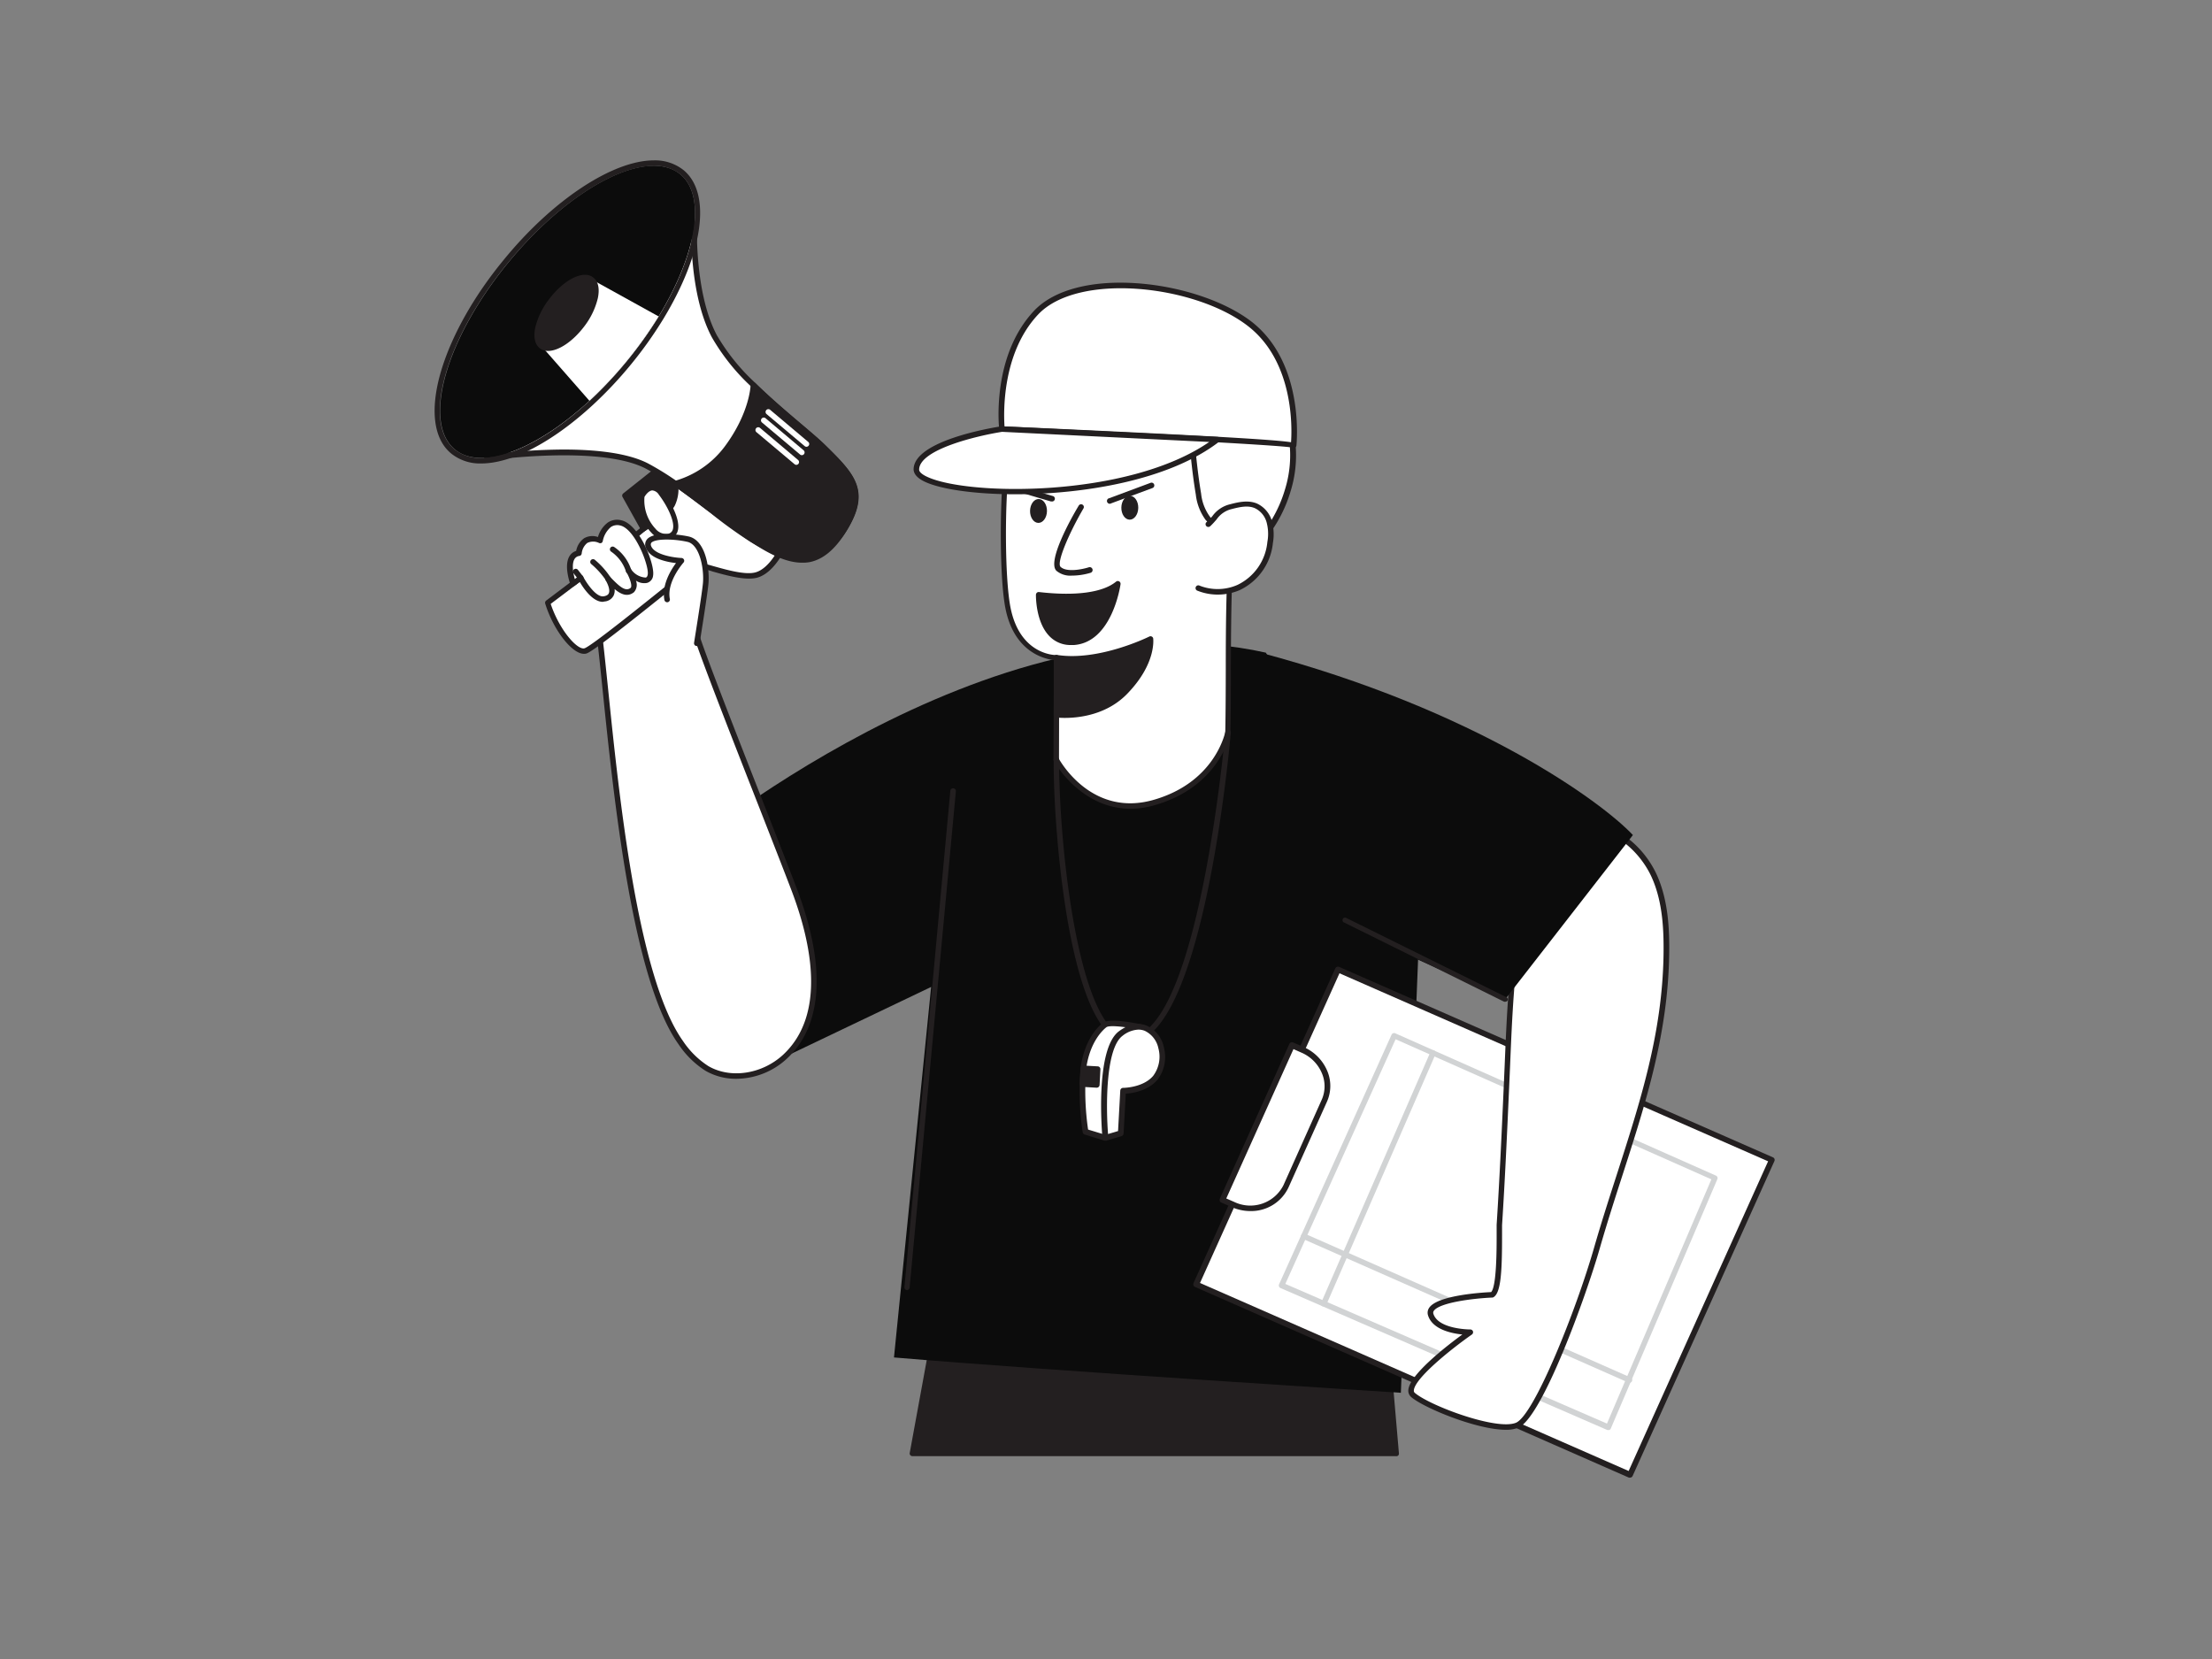 <svg id="_500_coach_flatline" data-name="#500_coach_flatline" xmlns="http://www.w3.org/2000/svg" viewBox="0 0 400 300"><rect x="0" y="0" width="400" height="300" fill="#808080" stroke="none"/><polygon points="252.43 262.82 248.82 220.91 170.6 231.96 164.95 262.82 252.43 262.82" fill="#231f20"/><path d="M252.42,263.32H165a.53.53,0,0,1-.39-.18.49.49,0,0,1-.1-.41l5.65-30.86a.51.51,0,0,1,.42-.41l78.22-11a.52.52,0,0,1,.38.1.48.48,0,0,1,.18.35l3.61,41.91a.49.49,0,0,1-.13.38A.51.51,0,0,1,252.42,263.32Zm-86.88-1h86.34l-3.51-40.84L171,232.4Z" fill="#231f20"/><path d="M256.81,164.06l-3.49,87.8s-63.5-4-91.66-6.39l6.72-67L141.9,191.12l-19.52-36.2s56.51-48.1,106.52-36.9" fill="#0c0c0c"/><path d="M227.07,66.72c-4.72-4.47-10.09-5.53-16.13-7-2.35-.59-4.13-1.94-6.63-2.18s-5.54-.2-7.62,1.29a24.78,24.78,0,0,0-6.46,7.71,41.13,41.13,0,0,0-3.48,9.82l-2,7.47a62.71,62.71,0,0,0-1.56,7c-.5,3.45-.82,7.92.39,11.29,1.12,3.12,4.26,3.39,7.2,3.83,8.66,1.32,17.75,1.42,26.2-1.13,15-4.55,22.38-23.67,11.75-36.3A22.3,22.3,0,0,0,227.07,66.72Z" fill="#fff"/><path d="M202.13,107.36a76.58,76.58,0,0,1-11.39-.91l-.53-.08c-2.77-.41-5.91-.87-7.06-4.08-1-2.79-1.14-6.56-.42-11.53a65.67,65.67,0,0,1,1.57-7.09l2-7.48a41.55,41.55,0,0,1,3.54-9.94,25.15,25.15,0,0,1,6.6-7.87c1.79-1.28,4.39-1.73,7.95-1.38a13.66,13.66,0,0,1,4.06,1.22,17.37,17.37,0,0,0,2.65,1l1.37.34c5.41,1.34,10.53,2.6,15,6.83h0a21.51,21.51,0,0,1,1.73,1.84,21.86,21.86,0,0,1,4.16,20.67,24.51,24.51,0,0,1-16.15,16.42A51.72,51.72,0,0,1,202.13,107.36Zm0-49.48A8.8,8.8,0,0,0,197,59.19a24.31,24.31,0,0,0-6.31,7.55,40.83,40.83,0,0,0-3.44,9.71l-2,7.47a63.4,63.4,0,0,0-1.55,7c-.68,4.74-.56,8.46.37,11s3.53,3,6.26,3.43l.54.08c9.82,1.49,18.56,1.12,26-1.12a23.53,23.53,0,0,0,15.48-15.75,20.9,20.9,0,0,0-4-19.75,22.77,22.77,0,0,0-1.65-1.76h0c-4.27-4-9-5.22-14.54-6.58l-1.37-.34a17.79,17.79,0,0,1-2.8-1A12.34,12.34,0,0,0,204.26,58,20.05,20.05,0,0,0,202.15,57.88Z" fill="#231f20"/><path d="M191.1,118.92l-.1,18.45s6,11.09,17.7,7.75S222,132.42,222,132.42h0c.22-11.45-.13-23.13.7-34.5,0-.13-3.9-3.56-4.3-4.17a9.16,9.16,0,0,1-1.69-4.38c-.86-5.09-1.22-10.34-1.66-15.49l-2.31-.21a1.68,1.68,0,0,1-.18-1.26,25.64,25.64,0,0,1-10.43,7.77c-2.28.92-4.87,1.5-7.19.67a24.75,24.75,0,0,0,3-8,52.94,52.94,0,0,1-10.74,9.41c-4.19,2.78-4.61-2-5.27,3-.72,5.43-.75,19.22.32,24.66C184.1,119,191.1,118.92,191.1,118.92Z" fill="#fff"/><path d="M204.44,146.25c-9.08,0-13.82-8.54-13.88-8.64a.5.5,0,0,1-.06-.24l.09-18c-1.7-.2-7.21-1.43-8.78-9.38-1.11-5.64-1-19.61-.32-24.83.23-1.77.44-2.39.89-2.68a1.35,1.35,0,0,1,1.19,0c.68.22,1.63.51,3.4-.67a52.09,52.09,0,0,0,10.64-9.32.49.49,0,0,1,.59-.12.5.5,0,0,1,.28.54,24.88,24.88,0,0,1-2.76,7.62,10.21,10.21,0,0,0,6.26-.84,25.11,25.11,0,0,0,10.23-7.61.49.49,0,0,1,.61-.13.48.48,0,0,1,.26.57,1.24,1.24,0,0,0,0,.66l2,.18a.51.51,0,0,1,.45.46l.2,2.29c.36,4.35.74,8.84,1.47,13.16a8.58,8.58,0,0,0,1.61,4.19c.19.29,1.65,1.64,2.62,2.54,1.78,1.64,1.78,1.64,1.76,1.94-.56,7.61-.58,15.5-.61,23.13,0,3.72,0,7.56-.09,11.32h0v0a.46.46,0,0,1,0,.2c-.33,1.47-2.73,9.86-13.65,13A15.85,15.85,0,0,1,204.44,146.25Zm-12.94-9c.68,1.19,6.37,10.44,17.07,7.4,10.89-3.1,12.84-11.67,13-12.27.07-3.75.08-7.58.09-11.28,0-7.58.05-15.41.6-23-.25-.25-.87-.83-1.43-1.34A33,33,0,0,1,218,94a9.6,9.6,0,0,1-1.76-4.57c-.74-4.37-1.11-8.88-1.48-13.24l-.16-1.88-1.88-.17a.49.49,0,0,1-.38-.24,2.49,2.49,0,0,1-.15-.28,26,26,0,0,1-9.85,7c-3,1.2-5.46,1.43-7.55.68a.5.5,0,0,1-.3-.3.48.48,0,0,1,0-.42,24.1,24.1,0,0,0,2.52-6,53.9,53.9,0,0,1-9.54,8.07c-2.18,1.44-3.48,1-4.26.78a1.23,1.23,0,0,0-.39-.09,6.84,6.84,0,0,0-.4,2c-.68,5.16-.78,18.94.31,24.51,1.69,8.55,8,8.63,8.3,8.6h0a.49.49,0,0,1,.36.15.51.51,0,0,1,.15.35Z" fill="#231f20"/><path d="M216.75,106.37a9.48,9.48,0,0,0,7.23-.14,10.14,10.14,0,0,0,5.7-8.12,8.59,8.59,0,0,0-.18-3.81,4.44,4.44,0,0,0-2.42-2.84c-1.42-.6-3-.22-4.54.17-2.23.57-2.5,1.71-4,3.14.16-.12.35-.54.51-.66" fill="#fff"/><path d="M220.19,107.52a9.82,9.82,0,0,1-3.62-.69.5.5,0,1,1,.37-.92,8.93,8.93,0,0,0,6.83-.14A9.6,9.6,0,0,0,229.18,98a8,8,0,0,0-.15-3.59,4,4,0,0,0-2.14-2.53c-1.23-.52-2.64-.22-4.22.19A4.57,4.57,0,0,0,220,93.93c-.3.34-.63.73-1.07,1.15l-.1.09a.5.5,0,0,1-.65-.76s0,0,.05,0l.13-.19a1.87,1.87,0,0,1,.37-.46.55.55,0,0,1,.22-.1l.29-.33a5.48,5.48,0,0,1,3.19-2.14c1.35-.35,3.21-.83,4.86-.14a5,5,0,0,1,2.7,3.15,9,9,0,0,1,.19,4,10.6,10.6,0,0,1-6,8.51A10,10,0,0,1,220.19,107.52Z" fill="#231f20"/><path d="M191,129.24s7.62,1,12.63-4.26,4.42-9.42,4.42-9.42-9.19,4.6-17,3.36Z" fill="#231f20"/><path d="M192.57,129.82a14.06,14.06,0,0,1-1.59-.08.49.49,0,0,1-.43-.5l0-10.32a.5.5,0,0,1,.17-.38.49.49,0,0,1,.4-.11c7.56,1.2,16.61-3.27,16.7-3.32a.5.5,0,0,1,.46,0,.48.48,0,0,1,.26.37c0,.18.54,4.49-4.57,9.84C200.25,129.27,195.13,129.82,192.57,129.82Zm-1-1c1.66.09,7.67.13,11.77-4.15,3.57-3.73,4.2-6.93,4.29-8.3-2.27,1-9.46,4-16,3.15Z" fill="#231f20"/><path d="M195.42,91.73s-5.6,9.62-4,11.13,5.62.19,5.62.19" fill="#fff"/><path d="M193.8,104.09a3.9,3.9,0,0,1-2.76-.87c-1.72-1.65,2.59-9.41,4-11.74a.5.5,0,1,1,.86.5c-2.61,4.48-4.88,9.78-4.12,10.52,1.11,1.07,4.07.42,5.12.08a.5.5,0,0,1,.31,1A11.94,11.94,0,0,1,193.8,104.09Z" fill="#231f20"/><ellipse cx="204.32" cy="91.82" rx="2.16" ry="1.53" transform="translate(109.96 294.98) rotate(-89.29)" fill="#231f20"/><ellipse cx="187.8" cy="92.4" rx="2.16" ry="1.53" transform="translate(92.1 278.54) rotate(-88.99)" fill="#231f20"/><path d="M202.13,105.57c-2.52,2.07-7.53,2.77-14.3,2,0,0-.18,9,6.34,8.57S202.13,105.57,202.13,105.57Z" fill="#231f20"/><path d="M193.7,116.64a5.25,5.25,0,0,1-3.78-1.45c-2.66-2.53-2.59-7.44-2.59-7.64a.56.56,0,0,1,.17-.37.5.5,0,0,1,.39-.12c6.58.76,11.52.1,13.93-1.88a.5.5,0,0,1,.81.46c-.06.43-1.58,10.51-8.42,11Zm-5.36-8.53c.07,1.3.41,4.6,2.27,6.36a4.45,4.45,0,0,0,3.52,1.16c4.76-.33,6.68-6.37,7.28-9C198.66,108.23,194.19,108.73,188.34,108.11Z" fill="#231f20"/><line x1="200.77" y1="90.59" x2="208.24" y2="87.82" fill="#231f20"/><path d="M200.77,91.09a.5.5,0,0,1-.18-1l7.47-2.78a.5.5,0,1,1,.35.94l-7.47,2.77Z" fill="#231f20"/><line x1="190.18" y1="90.18" x2="185.53" y2="88.81" fill="#231f20"/><path d="M190.18,90.68l-.14,0-4.65-1.37a.5.5,0,0,1,.28-1l4.65,1.37a.5.5,0,0,1-.14,1Z" fill="#231f20"/><path d="M233.92,80.5c-.26-.57-52.74-2.91-52.74-2.91s-1.45-12.94,6.18-21.05,29.3-5.35,38.77,2.15S233.92,80.5,233.92,80.5Z" fill="#fff"/><path d="M233.92,81a.48.48,0,0,1-.24-.06c-1.83-.45-32.32-2-52.52-2.85a.49.49,0,0,1-.47-.45c-.06-.53-1.39-13.26,6.3-21.44,3.6-3.83,10.56-5.63,19.1-4.94,7.88.64,15.68,3.34,20.35,7,9.58,7.59,8,22.11,8,22.26A.5.5,0,0,1,234,81Zm-52.27-3.89c39.44,1.76,49.29,2.46,51.81,2.86.18-2.5.55-14.4-7.64-20.89-9.51-7.53-30.82-9.94-38.1-2.2C181.11,63.91,181.49,74.83,181.65,77.11Z" fill="#231f20"/><path d="M181.18,77.59S165.65,80,165.76,85s38,7.14,54.4-5.46Z" fill="#fff"/><path d="M183.63,89.38c-7.38,0-13.56-.91-16.42-2.28-1.28-.61-1.93-1.33-2-2.14-.12-5.26,14.21-7.62,15.85-7.87a.34.34,0,0,1,.1,0l39,1.91a.47.47,0,0,1,.45.34.52.52,0,0,1-.17.55C211.36,86.88,195.86,89.38,183.63,89.38Zm-2.42-11.29c-4.24.66-15,3.14-15,6.85,0,.38.51.84,1.38,1.25,7.27,3.49,36.33,3.89,51.08-6.27Z" fill="#231f20"/><path d="M204.15,188.52a4.81,4.81,0,0,1-2.61-.8c-8.59-5.49-11.09-38.83-11-50.35a.5.5,0,0,1,.5-.5h0a.5.5,0,0,1,.49.51c-.07,14.39,3.05,44.69,10.57,49.5a3.82,3.82,0,0,0,3.93.19c11.16-5.24,15.5-54.2,15.54-54.69a.5.5,0,1,1,1,.08c-.18,2-4.44,50-16.11,55.52A5.42,5.42,0,0,1,204.15,188.52Z" fill="#231f20"/><path d="M199.87,205.74l-3.57-1.1s-1-6.74-.39-11.44,2.82-7.07,3.87-7.87,6.37.36,6.37.36-4,5.46-4.37,9.29S199.87,205.74,199.87,205.74Z" fill="#fff"/><path d="M199.87,206.26a.4.4,0,0,1-.15,0l-3.58-1.1a.51.51,0,0,1-.36-.41,50.62,50.62,0,0,1-.38-11.58c.7-5.3,3.29-7.63,4.06-8.22,1.16-.87,5.49,0,6.8.26a.52.52,0,0,1,.37.32.51.51,0,0,1-.07.49s-3.93,5.4-4.27,9c-.36,3.83-1.85,10.54-1.92,10.82a.55.55,0,0,1-.24.34A.59.59,0,0,1,199.87,206.26Zm-3.11-2,2.73.83c.36-1.7,1.48-7,1.77-10.14s2.93-7.32,4-8.91c-2.26-.43-4.7-.65-5.18-.29s-3,2.51-3.67,7.53A48.88,48.88,0,0,0,196.76,204.25Z" fill="#231f20"/><path d="M209.94,189.47c-.39-2.1-3.05-5.69-7.29-2.58s-2.78,18.85-2.78,18.85l2.76-.82.43-7.68S211.39,197.34,209.94,189.47Z" fill="#fff"/><path d="M199.87,206.26a.52.52,0,0,1-.29-.09.5.5,0,0,1-.22-.38c-.06-.66-1.43-16.07,3-19.32,2.19-1.61,3.91-1.45,5-1a5.48,5.48,0,0,1,3.11,3.94h0a6.77,6.77,0,0,1-1.16,5.84c-1.73,2.05-4.58,2.44-5.73,2.52l-.4,7.21a.54.54,0,0,1-.37.47l-2.76.82Zm5.95-20.07A4.93,4.93,0,0,0,203,187.3c-3.13,2.3-3,13.06-2.63,17.77l1.81-.54.4-7.32a.52.52,0,0,1,.52-.49h0s3.59,0,5.43-2.17a5.8,5.8,0,0,0,.94-5h0A4.5,4.5,0,0,0,207,186.4,3.14,3.14,0,0,0,205.82,186.19Z" fill="#231f20"/><polygon points="195.91 193.2 198.45 193.34 198.29 196.17 195.69 196.03 195.91 193.2" fill="#231f20"/><path d="M198.29,196.69h0l-2.59-.15a.51.51,0,0,1-.49-.55l.22-2.83a.49.49,0,0,1,.54-.47l2.54.14a.51.51,0,0,1,.48.54l-.15,2.83A.52.52,0,0,1,198.29,196.69Zm-2-1.15,1.56.09.1-1.8-1.52-.08Z" fill="#231f20"/><path d="M125.89,114.71c2,6.37,14.22,36.9,17.71,46.1s6.62,22.64-1.7,30.31c-3.73,3.44-9.67,4.64-14.06,2.09a15.85,15.85,0,0,1-4.72-4.65C111.94,173,109.74,119,107.67,110.09c0,0,13.37-11.23,15.49-11.41S125.89,114.71,125.89,114.71Z" fill="#fff"/><path d="M133.14,195.08a11,11,0,0,1-5.55-1.44,16.52,16.52,0,0,1-4.88-4.79c-8.36-11.68-11.73-44.56-13.75-64.2-.7-6.81-1.25-12.18-1.78-14.44a.5.5,0,0,1,.17-.5c2.25-1.9,13.6-11.35,15.76-11.53a1,1,0,0,1,.75.27c1.86,1.65,2.43,13.6,2.53,16.17,1.38,4.36,7.33,19.52,12.11,31.71,2.37,6.06,4.43,11.29,5.57,14.3,5.37,14.14,4.73,24.81-1.83,30.86A13.59,13.59,0,0,1,133.14,195.08Zm-24.92-84.8c.53,2.47,1.06,7.71,1.74,14.27,2,19.54,5.36,52.25,13.56,63.72a15.82,15.82,0,0,0,4.57,4.51c4,2.33,9.67,1.47,13.47-2,7.88-7.26,5.21-20.19,1.57-29.76-1.14-3-3.19-8.24-5.56-14.3-4.81-12.26-10.8-27.53-12.15-31.83a.31.31,0,0,1,0-.13c-.27-7.13-1.2-15.1-2.23-15.56C121.79,99.29,113.37,106,108.22,110.28Z" fill="#231f20"/><path d="M142,98s-2,5-5.11,6-10.2-2.15-11-1.68-18.36,14.95-20,15.44S100.64,114,99,109c0,0,17.16-12.89,18.26-14.23s2.12-9,3.71-11.92Z" fill="#fff"/><path d="M105.59,118.23c-2.14,0-5.49-4.23-7-9.08a.51.51,0,0,1,.18-.55c6.88-5.17,17.4-13.2,18.17-14.15.46-.55,1-2.77,1.51-4.91a33.8,33.8,0,0,1,2.15-6.93.49.49,0,0,1,.33-.25.51.51,0,0,1,.4.08l21,15.12a.52.52,0,0,1,.17.59c-.09.22-2.11,5.22-5.43,6.27-2.09.65-5.64-.35-8.23-1.08a13.49,13.49,0,0,0-2.7-.62c-.16.11-2,1.58-4.11,3.28-7.75,6.22-14.81,11.84-16,12.18A1.4,1.4,0,0,1,105.59,118.23Zm-6-9c1.65,4.87,4.88,8.38,6.11,8s10.93-8.21,15.66-12c2.71-2.18,4-3.23,4.27-3.38.46-.28,1.33-.06,3.43.54,2.47.69,5.85,1.65,7.66,1.08,2.4-.75,4.14-4.2,4.64-5.32L121.18,83.6a40,40,0,0,0-1.81,6.18c-.69,2.84-1.14,4.61-1.71,5.31C116.61,96.38,102.34,107.13,99.61,109.18Z" fill="#231f20"/><path d="M122.11,87.4a6.54,6.54,0,0,1-.53,3.8c-.91,1.82-5.22,4.41-5.22,4.41l-3.35-6,5.82-4.63Z" fill="#231f20"/><path d="M116.36,96.11h-.13a.55.55,0,0,1-.31-.25l-3.35-6a.5.5,0,0,1,.13-.63l5.82-4.63a.51.51,0,0,1,.61,0L122.41,87a.46.46,0,0,1,.19.3,7,7,0,0,1-.57,4.12c-1,1.94-5.23,4.51-5.41,4.62A.48.48,0,0,1,116.36,96.11Zm-2.71-6.42,2.89,5.22c1.38-.87,4-2.69,4.6-3.93a6.13,6.13,0,0,0,.51-3.31l-2.81-2.1Z" fill="#231f20"/><path d="M103.62,105.52s-1.85-5,1-5.49c0,0,.35-3.64,3.85-2.28,0,0,.73-3.82,3.75-3.19s5.69,7.64,5.38,9.45-2.7.84-3.94-.8c0,0,1.64,2.74.67,3.52-1.44,1.15-3.06-.7-4.39-2,0,0,2,3.19-.71,3.62-2.1.33-4.25-3.83-4.25-3.83Z" fill="#fff"/><path d="M109,108.83c-1.84,0-3.5-2.47-4.16-3.6l-.92.69a.46.46,0,0,1-.44.08.49.49,0,0,1-.33-.3c-.12-.34-1.19-3.37-.2-5.08a2.16,2.16,0,0,1,1.24-1,3.58,3.58,0,0,1,1.44-2.29,3,3,0,0,1,2.5-.22,5,5,0,0,1,1.77-2.61,3,3,0,0,1,2.43-.42c3.31.69,6.12,8,5.77,10a1.51,1.51,0,0,1-1.14,1.34A2.74,2.74,0,0,1,115,105a2,2,0,0,1-.36,2.09c-1.19.95-2.42.34-3.5-.57a2.22,2.22,0,0,1-.16,1.14,2,2,0,0,1-1.67,1.11ZM105,104h.11a.53.53,0,0,1,.34.26c.51,1,2.32,3.81,3.72,3.57.73-.12.87-.44.92-.54.31-.68-.31-1.94-.56-2.32a.52.52,0,0,1,.11-.66.5.5,0,0,1,.67,0l.28.28c1.44,1.47,2.53,2.45,3.44,1.72.36-.29-.11-1.76-.78-2.88a.5.5,0,0,1,.83-.55,3.41,3.41,0,0,0,2.65,1.56c.15,0,.33-.13.4-.54.27-1.57-2.3-8.31-5-8.88a2.09,2.09,0,0,0-1.66.28A4.44,4.44,0,0,0,109,97.85a.51.51,0,0,1-.25.34.52.52,0,0,1-.42,0,2.39,2.39,0,0,0-2.14,0,2.81,2.81,0,0,0-1,1.89.5.5,0,0,1-.41.45,1.19,1.19,0,0,0-.91.6c-.51.88-.22,2.54.07,3.58l.81-.62A.54.54,0,0,1,105,104Z" fill="#231f20"/><path d="M116.07,89.68s1.55-3,3.44-.52,4.24,7.22,1.31,7.86S115.42,92.26,116.07,89.68Z" fill="#fff"/><path d="M120.33,97.57a3.57,3.57,0,0,1-2.55-1.25c-1.65-1.7-2.67-4.86-2.19-6.76a.49.49,0,0,1,0-.11c.08-.17.88-1.65,2.18-1.76a2.44,2.44,0,0,1,2.1,1.17c1.24,1.63,3.39,5.26,2.63,7.32a2.09,2.09,0,0,1-1.62,1.33A2.88,2.88,0,0,1,120.33,97.57Zm-3.79-7.71a7.5,7.5,0,0,0,2,5.76,2.45,2.45,0,0,0,2.21.91,1.08,1.08,0,0,0,.89-.7c.5-1.35-.91-4.29-2.49-6.36a1.57,1.57,0,0,0-1.21-.79C117.29,88.74,116.73,89.52,116.54,89.86Z" fill="#231f20"/><path d="M126,116.32s1.52-9.38,1.63-11c.18-2.83-.68-7.2-3.19-7.77s-8.18-1-7.14,1.46c1,2.23,5.92,2.43,5.92,2.43s-3.26,3.6-2.58,7" fill="#fff"/><path d="M126,116.82h-.08a.5.5,0,0,1-.41-.57c0-.09,1.52-9.38,1.62-11,.17-2.74-.7-6.78-2.8-7.26-2.49-.57-5.9-.61-6.57.18,0,.07-.17.21,0,.61.67,1.58,4.19,2.07,5.48,2.12a.52.52,0,0,1,.45.31.5.5,0,0,1-.09.52s-3.09,3.46-2.47,6.58a.5.5,0,0,1-.39.59.51.51,0,0,1-.59-.39c-.53-2.69,1.14-5.4,2.09-6.69-1.59-.18-4.6-.77-5.4-2.65a1.48,1.48,0,0,1,.16-1.64c1.3-1.56,6.29-.8,7.56-.51,2.94.67,3.75,5.44,3.57,8.29-.11,1.68-1.57,10.72-1.63,11.1A.5.5,0,0,1,126,116.82Z" fill="#231f20"/><path d="M88.05,82.76s20.4-3,29,1.52a54.18,54.18,0,0,1,6.22,3.91c4.7,3.35,9.15,7.18,12.58,9.25,6.79,4.1,13.21,4.75,17.22-2.48,3.44-6.19,1.14-8.95-4.1-14.07-2.59-2.53-8-6.65-12.71-11.29a38.27,38.27,0,0,1-7.06-8.79C125,53,125.54,40.69,125.54,40.69Z" fill="#fff"/><path d="M144.75,101c-2.68,0-5.76-1-9.18-3.1a82.24,82.24,0,0,1-7-5.06c-1.82-1.39-3.69-2.84-5.61-4.21a52.73,52.73,0,0,0-6.16-3.88c-8.34-4.36-28.48-1.49-28.68-1.46a.5.5,0,0,1-.51-.26.5.5,0,0,1,.06-.57l37.5-42.07a.5.5,0,0,1,.87.35c0,.12-.45,12.26,3.58,19.86a37.18,37.18,0,0,0,7,8.68c2.71,2.66,5.61,5.12,8.17,7.29,1.84,1.56,3.44,2.91,4.54,4,5.25,5.14,7.82,8.12,4.19,14.67-1.64,3-3.77,4.79-6.34,5.47A9.39,9.39,0,0,1,144.75,101ZM101.92,81.29c5.57,0,11.54.56,15.34,2.55a52.53,52.53,0,0,1,6.28,4c1.94,1.38,3.82,2.83,5.64,4.23a84.22,84.22,0,0,0,6.9,5c4.25,2.57,7.89,3.48,10.82,2.69,2.29-.61,4.22-2.29,5.71-5,3.3-5.93,1.16-8.41-4-13.46-1.08-1.06-2.66-2.4-4.49-4-2.57-2.18-5.48-4.65-8.22-7.34A38,38,0,0,1,128.73,61C125.35,54.65,125,45.47,125,42L89.31,82.09A109.76,109.76,0,0,1,101.92,81.29Z" fill="#231f20"/><path d="M122.11,87.4c4.7,3.34,10.41,7.8,13.72,10,7.55,5.13,12.2,5.49,16.66-1.48,4.59-7.16,1.7-9.95-3.54-15.07-2.59-2.53-8-6.65-12.71-11.29,0,0-.06,5.05-4.78,11.41A17.47,17.47,0,0,1,122.11,87.4Z" fill="#231f20"/><path d="M145,101.75c-2.53,0-5.51-1.25-9.42-3.9-1.79-1.21-4.27-3.07-6.91-5-2.28-1.7-4.64-3.46-6.81-5a.51.51,0,0,1-.2-.51.49.49,0,0,1,.39-.39,17.09,17.09,0,0,0,9-6.2c4.55-6.13,4.68-11.06,4.68-11.11a.5.5,0,0,1,.31-.46.52.52,0,0,1,.54.11c2.71,2.66,5.61,5.12,8.17,7.29,1.84,1.56,3.44,2.91,4.54,4,5.26,5.15,8.41,8.22,3.62,15.7-2,3.17-4.1,4.88-6.5,5.37A7.09,7.09,0,0,1,145,101.75ZM123.24,87.59c1.94,1.4,4,2.93,6,4.42,2.62,2,5.1,3.82,6.88,5,4.43,3,7.55,4.12,10.1,3.59,2.13-.43,4-2,5.86-4.93,4.36-6.79,1.76-9.33-3.41-14.38-1.14-1.12-2.72-2.46-4.55-4-2.34-2-5-4.2-7.48-6.61a23.92,23.92,0,0,1-4.77,10.61A18.18,18.18,0,0,1,123.24,87.59Z" fill="#231f20"/><path d="M82.28,81.28c4.78,3.92,14.74,0,24.31-8.8A73.5,73.5,0,0,0,119.1,57.22C125.92,46,127.8,35.43,123,31.5,117,26.63,103.1,33.83,91.85,47.57S76.32,76.41,82.28,81.28Z" fill="#0c0c0c"/><path d="M118.23,30A7.32,7.32,0,0,1,123,31.5c4.81,3.93,2.93,14.54-3.89,25.72a73.5,73.5,0,0,1-12.51,15.26C99.54,79,92.28,82.81,87,82.81a7.27,7.27,0,0,1-4.76-1.53c-6-4.87-1.67-20,9.57-33.71C100.71,36.74,111.25,30,118.23,30m0-1c-7.45,0-18.36,7.21-27.15,18C85.56,53.69,81.5,61,79.65,67.48c-1.92,6.78-1.21,12,2,14.58A8.3,8.3,0,0,0,87,83.81c5.56,0,12.93-3.87,20.23-10.6a72.87,72.87,0,0,0,6.92-7.37,72.29,72.29,0,0,0,5.76-8.1c7.31-12,8.79-22.83,3.67-27A8.27,8.27,0,0,0,118.23,29Z" fill="#231f20"/><path d="M97.94,62.61l8.65,9.87A73.5,73.5,0,0,0,119.1,57.22l-12.17-6.73Z" fill="#fff"/><ellipse cx="102.46" cy="56.57" rx="7.54" ry="3.51" transform="translate(-4.2 104.75) rotate(-53.21)" fill="#231f20"/><path d="M99.1,63.46A2.32,2.32,0,0,1,97.65,63c-.92-.68-1.22-2-.86-3.76a13.57,13.57,0,0,1,2.46-5.08h0c2.7-3.61,6.22-5.38,8-4,.92.68,1.22,2,.86,3.75A13.53,13.53,0,0,1,105.67,59C103.58,61.77,101,63.46,99.1,63.46Zm1-8.69a12.59,12.59,0,0,0-2.28,4.69c-.28,1.32-.1,2.32.48,2.75,1.13.85,4.14-.51,6.62-3.83a12.59,12.59,0,0,0,2.28-4.69c.28-1.32.1-2.32-.48-2.75-1.13-.86-4.14.51-6.62,3.83Z" fill="#231f20"/><path d="M110,105.19a.48.48,0,0,1-.42-.23,14.41,14.41,0,0,0-2.65-2.95.5.5,0,0,1-.09-.7.51.51,0,0,1,.7-.1,14.53,14.53,0,0,1,2.87,3.21.49.49,0,0,1-.14.69A.53.53,0,0,1,110,105.19Z" fill="#231f20"/><path d="M113.67,103.71a.49.49,0,0,1-.48-.38,7,7,0,0,0-2.68-3.58.5.5,0,0,1,.56-.83,7.86,7.86,0,0,1,3.09,4.17.51.51,0,0,1-.37.6Z" fill="#231f20"/><path d="M105,105a.48.48,0,0,1-.39-.19l-.9-1.15a.5.5,0,0,1,.09-.7.5.5,0,0,1,.7.08l.9,1.15a.51.51,0,0,1-.09.71A.5.5,0,0,1,105,105Z" fill="#231f20"/><path d="M145.83,80.79a.49.49,0,0,1-.32-.12l-6.89-5.79a.5.5,0,0,1,.65-.77l6.88,5.8a.48.48,0,0,1,.06.7A.48.48,0,0,1,145.83,80.79Z" fill="#fff"/><path d="M145,82.31a.49.49,0,0,1-.32-.12l-6.89-5.79a.5.5,0,0,1,.65-.77l6.88,5.8a.5.5,0,0,1-.32.88Z" fill="#fff"/><path d="M144,84.06a.49.49,0,0,1-.32-.12l-6.89-5.79a.5.5,0,0,1,.65-.77l6.88,5.8a.5.5,0,0,1-.32.88Z" fill="#fff"/><path d="M164,233.29h0a.49.49,0,0,1-.45-.54L171.85,143a.5.5,0,1,1,1,.1l-8.36,89.72A.49.49,0,0,1,164,233.29Z" fill="#231f20"/><polygon points="294.76 266.69 320.41 209.75 241.95 175.31 216.31 232.25 294.76 266.69" fill="#fff"/><path d="M294.76,267.2a.52.52,0,0,1-.21,0L216.1,232.72a.51.51,0,0,1-.28-.28.55.55,0,0,1,0-.4l25.65-56.94a.53.53,0,0,1,.68-.26l78.45,34.44a.51.51,0,0,1,.27.68L295.23,266.9A.5.5,0,0,1,294.76,267.2ZM217,232l77.51,34,25.22-56-77.51-34Z" fill="#231f20"/><path d="M232.55,214.52l6.94-15.42a7.06,7.06,0,0,0-3.94-9.24l-1.89-.83L221.07,217l1.89.83A7.23,7.23,0,0,0,232.55,214.52Z" fill="#fff"/><path d="M226.12,219a8.43,8.43,0,0,1-3.37-.71l-1.89-.83a.53.53,0,0,1-.28-.29.55.55,0,0,1,0-.4l12.58-28a.52.52,0,0,1,.68-.26l1.9.83a8.15,8.15,0,0,1,4.33,4.46,7,7,0,0,1-.13,5.46L233,214.73h0A7.46,7.46,0,0,1,226.12,219Zm-4.37-2.28,1.42.62a6.72,6.72,0,0,0,8.91-3L239,198.89a6,6,0,0,0,.1-4.67,7,7,0,0,0-3.78-3.88l-1.42-.63Zm10.8-2.2h0Z" fill="#231f20"/><path d="M290.85,258.59a.45.45,0,0,1-.2,0l-59.09-25.67a.5.5,0,0,1-.27-.28.5.5,0,0,1,0-.38l20.35-45.16a.51.51,0,0,1,.66-.25l58,25.74a.49.49,0,0,1,.25.65l-19.27,45.09a.53.53,0,0,1-.28.27Zm-58.42-26.42,58.16,25.26,18.88-44.17-57.1-25.33Z" fill="#d1d3d4"/><path d="M239.37,236.23a.71.71,0,0,1-.2,0,.51.51,0,0,1-.26-.66l19.76-45.35a.5.5,0,1,1,.92.4l-19.76,45.35A.5.5,0,0,1,239.37,236.23Z" fill="#d1d3d4"/><path d="M294.66,250.06a.46.46,0,0,1-.2-.05l-58.91-26a.5.5,0,0,1,.41-.92l58.9,26a.51.51,0,0,1,.26.66A.5.5,0,0,1,294.66,250.06Z" fill="#d1d3d4"/><path d="M288.78,225.66c-3,10.3-10.66,30.46-14.44,32.07s-16.16-3.22-18.81-5.46,10.35-11.36,10.35-11.36-6.12,0-7.16-3.15,11.1-3.62,11.1-3.62c1.7-1,1.2-10.94,1.3-12.61.54-8.45.93-16.91,1.3-25.37.43-9.75.68-20,2.42-29.62,1-5.73,3-11.78,7.72-15.18a8.71,8.71,0,0,1,4.39-1.74c5.37-.38,10.21,4.37,12.22,8.91,1.95,4.39,2.22,9.32,2.15,14.12C301,191.7,293.89,207.81,288.78,225.66Z" fill="#fff"/><path d="M272.31,258.55c-5.26,0-14.79-3.94-17.1-5.9a1.5,1.5,0,0,1-.54-1.26c.13-2.72,6.91-8,9.77-10.07-2-.2-5.38-.92-6.19-3.41a1.57,1.57,0,0,1,.21-1.45c1.58-2.26,9.67-2.74,11.18-2.81,1-1,1-7.86,1-10.17,0-.94,0-1.62,0-2,.54-8.44.92-16.82,1.3-25.36l.15-3.43c.36-8.72.74-17.74,2.28-26.26.87-4.83,2.65-11.7,7.92-15.5a9,9,0,0,1,4.64-1.83c5.52-.37,10.56,4.34,12.72,9.2,2.05,4.63,2.26,9.85,2.19,14.34-.23,14.38-4.25,26.86-8.51,40.07-1.37,4.24-2.78,8.63-4.05,13.06-2.43,8.47-10.37,30.55-14.72,32.4A5.82,5.82,0,0,1,272.31,258.55Zm-6.43-18.14a.51.51,0,0,1,.48.34.52.52,0,0,1-.19.57c-4,2.8-10.4,8-10.5,10.12a.49.49,0,0,0,.18.44c2.77,2.35,14.86,6.85,18.3,5.39,3.28-1.4,10.84-20.23,14.14-31.75l.49.14-.49-.14c1.28-4.45,2.7-8.85,4.07-13.09,4.23-13.14,8.24-25.55,8.46-39.79.06-4.38-.13-9.46-2.1-13.91s-6.7-9-11.74-8.61a8,8,0,0,0-4.12,1.65c-5,3.58-6.68,10.19-7.53,14.86-1.53,8.45-1.9,17.44-2.26,26.12l-.15,3.43c-.38,8.55-.76,16.93-1.3,25.38,0,.33,0,1,0,1.91,0,6.43-.2,10.31-1.54,11.1a.48.48,0,0,1-.23.07c-3.54.15-9.54.92-10.56,2.39a.59.59,0,0,0-.08.57c.91,2.78,6.54,2.81,6.68,2.81Z" fill="#231f20"/><path d="M227.84,118c39.1,10.37,61.8,27,67.44,33L272.2,180.68,237,164.74Z" fill="#0c0c0c"/><path d="M272.2,181.14a.54.54,0,0,1-.21,0l-28.91-14.31a.46.46,0,1,1,.4-.82l28.92,14.31a.46.46,0,0,1,.21.61A.47.47,0,0,1,272.2,181.14Z" fill="#231f20"/></svg>